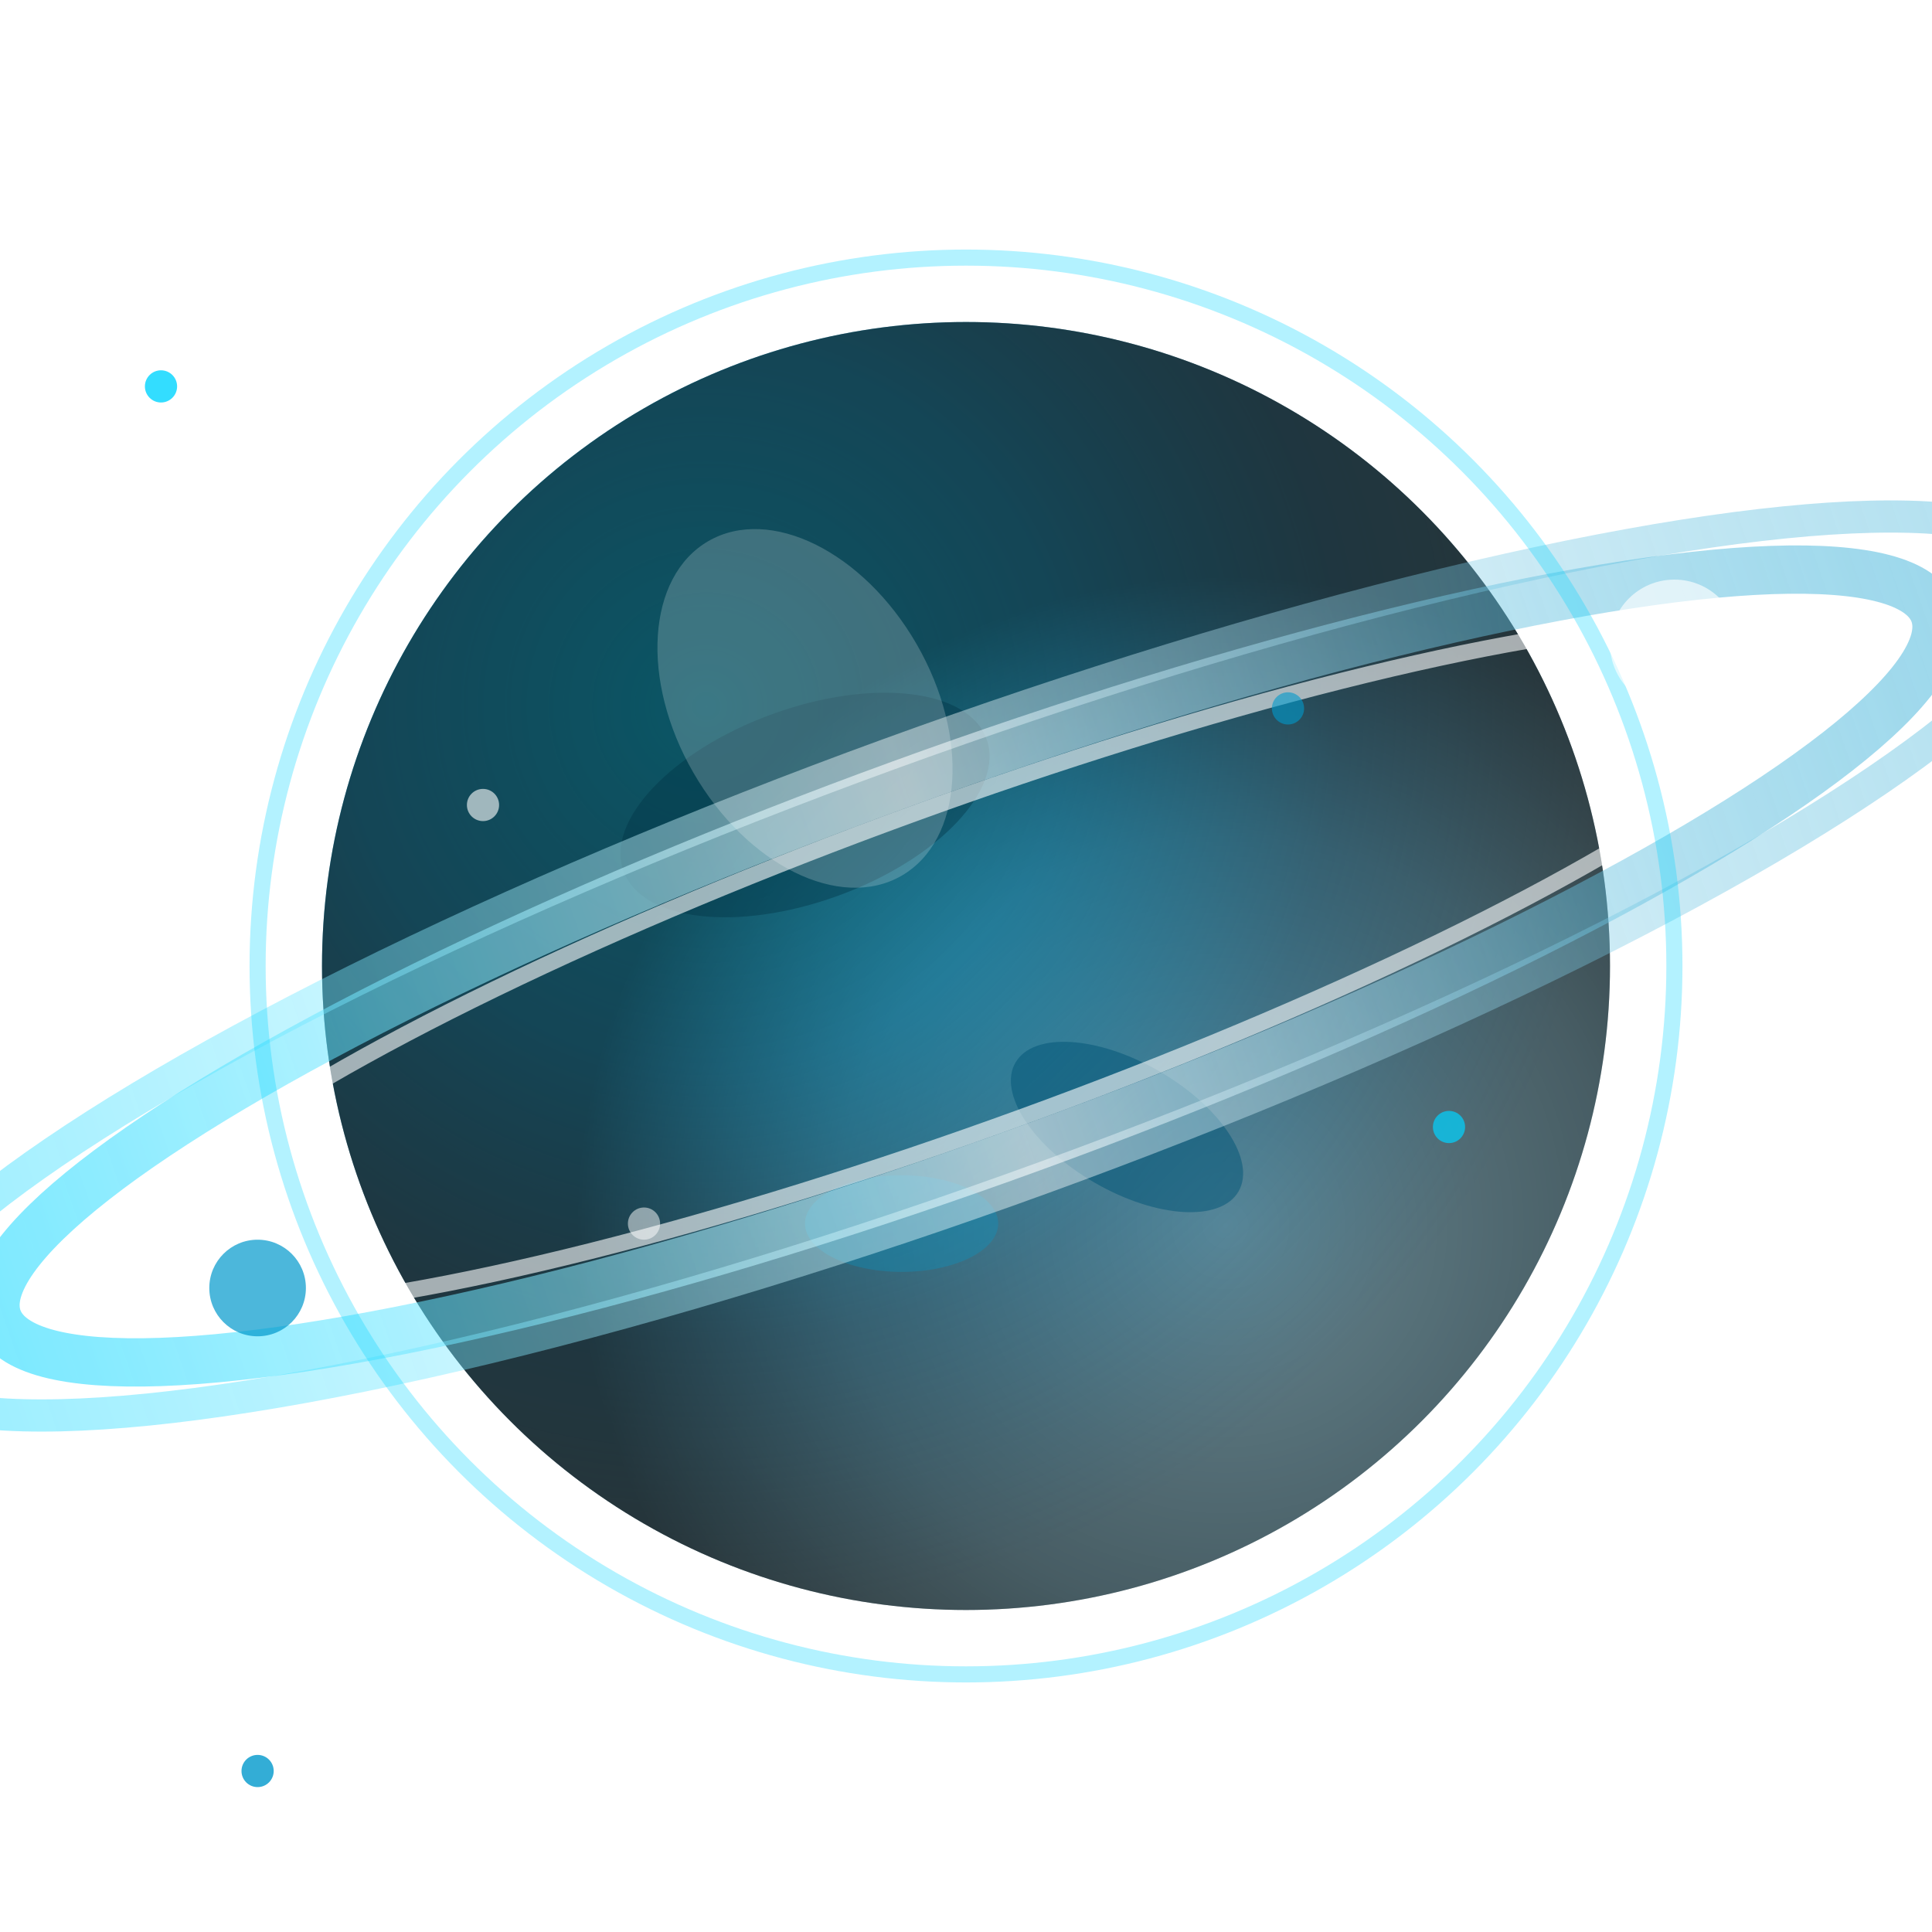 <svg width="60" height="60" viewBox="0 0 60 60" fill="none" xmlns="http://www.w3.org/2000/svg">
  <defs>
    <radialGradient id="planetGradient" cx="30%" cy="30%" r="70%">
      <stop offset="0%" style="stop-color:#00d4ff;stop-opacity:0.9" />
      <stop offset="40%" style="stop-color:#0099cc;stop-opacity:0.8" />
      <stop offset="70%" style="stop-color:#005577;stop-opacity:0.7" />
      <stop offset="100%" style="stop-color:#003344;stop-opacity:0.6" />
    </radialGradient>
    
    <radialGradient id="planetShadow" cx="70%" cy="70%" r="50%">
      <stop offset="0%" style="stop-color:#000000;stop-opacity:0.0" />
      <stop offset="60%" style="stop-color:#000000;stop-opacity:0.3" />
      <stop offset="100%" style="stop-color:#000000;stop-opacity:0.6" />
    </radialGradient>
    
    <linearGradient id="ringGradient" x1="0%" y1="0%" x2="100%" y2="0%">
      <stop offset="0%" style="stop-color:#00d4ff;stop-opacity:0.8" />
      <stop offset="50%" style="stop-color:#ffffff;stop-opacity:0.9" />
      <stop offset="100%" style="stop-color:#0099cc;stop-opacity:0.6" />
    </linearGradient>
    
    <filter id="glow">
      <feGaussianBlur stdDeviation="2" result="coloredBlur"/>
      <feMerge> 
        <feMergeNode in="coloredBlur"/>
        <feMergeNode in="SourceGraphic"/>
      </feMerge>
    </filter>
    
    <filter id="softGlow">
      <feGaussianBlur stdDeviation="1" result="coloredBlur"/>
      <feMerge> 
        <feMergeNode in="coloredBlur"/>
        <feMergeNode in="SourceGraphic"/>
      </feMerge>
    </filter>
  </defs>
  
  <!-- Planet main body -->
  <circle cx="30" cy="30" r="20" fill="url(#planetGradient)" filter="url(#glow)"/>
  
  <!-- Planet shadow overlay for depth -->
  <circle cx="30" cy="30" r="20" fill="url(#planetShadow)"/>
  
  <!-- Planet surface details -->
  <ellipse cx="25" cy="25" rx="6" ry="3" fill="#003344" opacity="0.4" transform="rotate(-20 25 25)"/>
  <ellipse cx="35" cy="35" rx="4" ry="2" fill="#005577" opacity="0.5" transform="rotate(30 35 35)"/>
  <ellipse cx="28" cy="38" rx="3" ry="1.5" fill="#0099cc" opacity="0.3"/>
  
  <!-- Planet rings -->
  <ellipse cx="30" cy="30" rx="32" ry="6" fill="none" stroke="url(#ringGradient)" stroke-width="1.5" opacity="0.8" transform="rotate(-20 30 30)" filter="url(#softGlow)"/>
  <ellipse cx="30" cy="30" rx="36" ry="7" fill="none" stroke="url(#ringGradient)" stroke-width="1" opacity="0.5" transform="rotate(-20 30 30)"/>
  <ellipse cx="30" cy="30" rx="28" ry="5" fill="none" stroke="#ffffff" stroke-width="0.5" opacity="0.6" transform="rotate(-20 30 30)"/>
  
  <!-- Atmospheric glow -->
  <circle cx="30" cy="30" r="22" fill="none" stroke="#00d4ff" stroke-width="0.5" opacity="0.3"/>
  
  <!-- Small moons/satellites -->
  <circle cx="52" cy="20" r="2" fill="#ffffff" opacity="0.8" filter="url(#softGlow)"/>
  <circle cx="8" cy="40" r="1.5" fill="#0099cc" opacity="0.7"/>
  
  <!-- Distant stars -->
  <circle cx="55" cy="8" r="0.5" fill="#ffffff" opacity="0.9"/>
  <circle cx="5" cy="12" r="0.5" fill="#00d4ff" opacity="0.8"/>
  <circle cx="52" cy="52" r="0.5" fill="#ffffff" opacity="0.7"/>
  <circle cx="8" cy="55" r="0.5" fill="#0099cc" opacity="0.8"/>
  
  <!-- Ring particle effects -->
  <circle cx="15" cy="25" r="0.5" fill="#ffffff" opacity="0.6"/>
  <circle cx="45" cy="35" r="0.5" fill="#00d4ff" opacity="0.7"/>
  <circle cx="20" cy="38" r="0.5" fill="#ffffff" opacity="0.5"/>
  <circle cx="40" cy="22" r="0.5" fill="#0099cc" opacity="0.6"/>
  
  <!-- Highlight on planet surface -->
  <ellipse cx="25" cy="22" rx="4" ry="6" fill="#ffffff" opacity="0.2" transform="rotate(-30 25 22)"/>
</svg>
